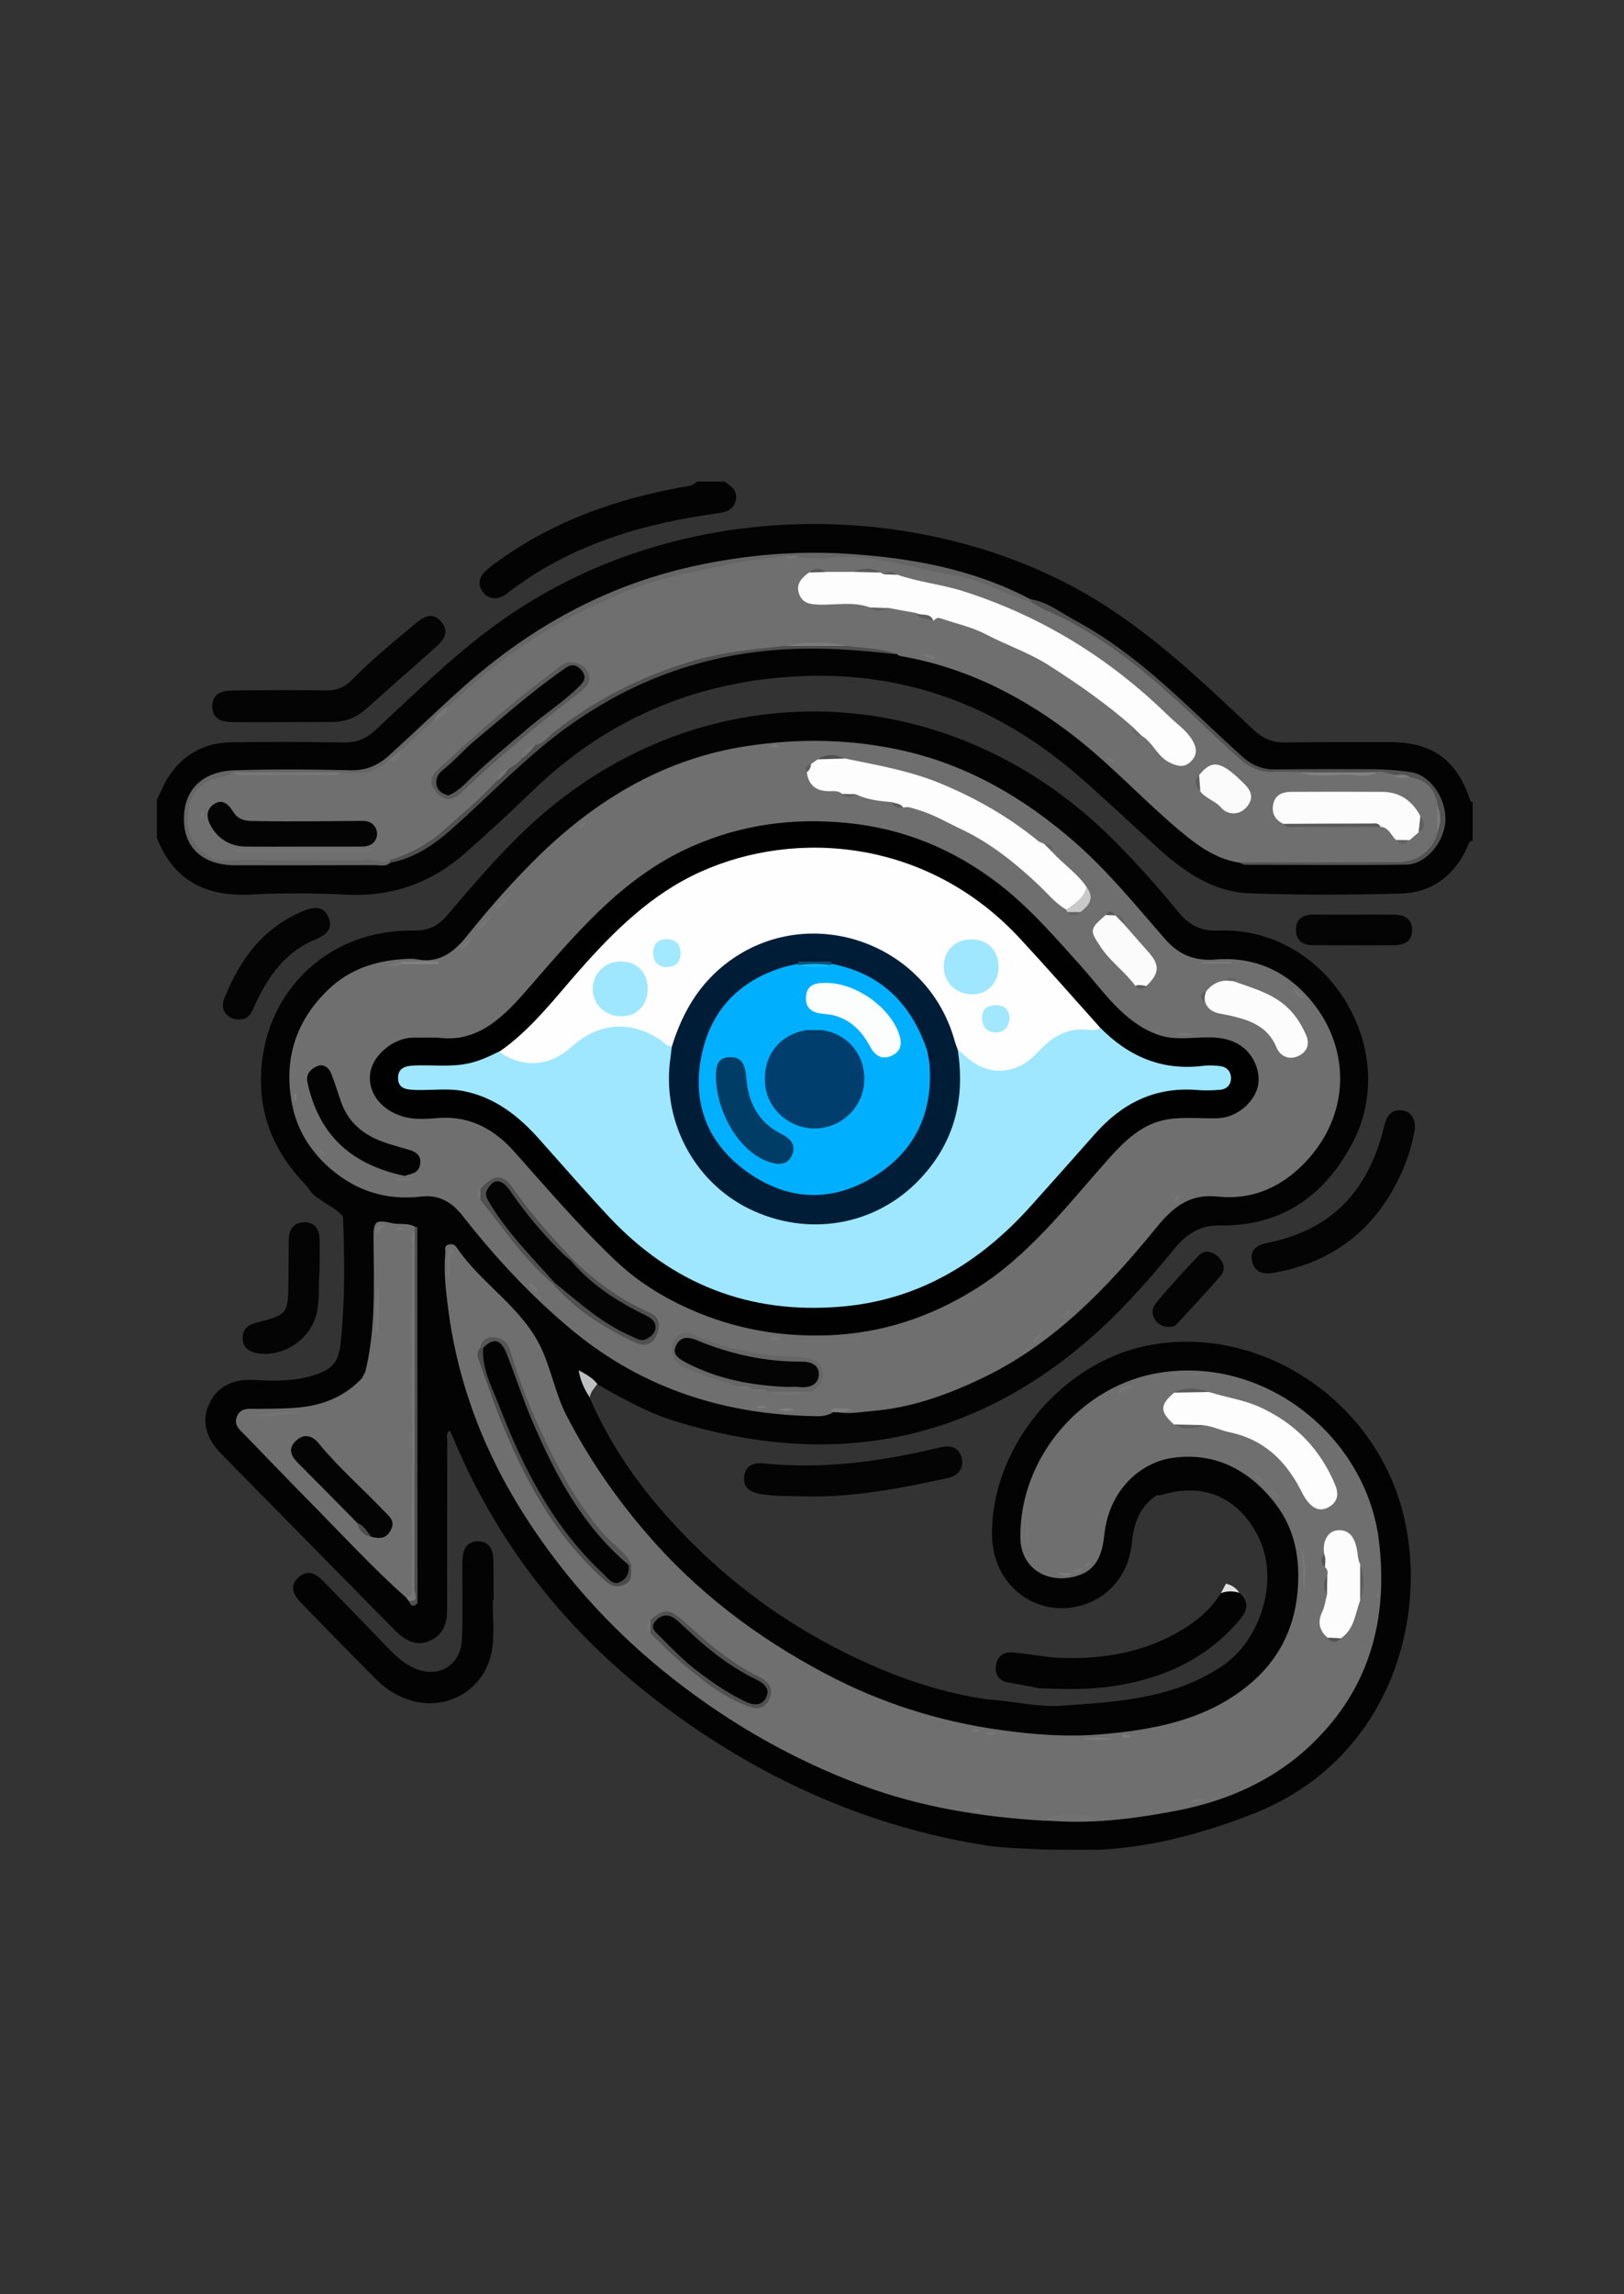 <?xml version="1.0" encoding="utf-8"?>
<!-- Generator: Adobe Illustrator 22.0.1, SVG Export Plug-In . SVG Version: 6.00 Build 0)  -->
<svg version="1.1" xmlns="http://www.w3.org/2000/svg" xmlns:xlink="http://www.w3.org/1999/xlink" x="0px" y="0px"
	 viewBox="0 0 1000 1412" style="enable-background:new 0 0 1000 1412;" xml:space="preserve">
<rect x="0" y="0" width="1000" height="1412" fill="#333333" stroke="none"/>
<style type="text/css">
	.st0{fill:#030303;}
	.st1{fill:#040404;}
	.st2{fill:#BEBFC0;}
	.st3{fill:#E0E1E1;}
	.st4{fill:#6F6F6F;}
	.st5{fill:#4F4F4F;}
	.st6{fill:#787878;}
	.st7{fill:#727272;}
	.st8{fill:#7E7E7E;}
	.st9{fill:#656565;}
	.st10{fill:#525252;}
	.st11{fill:#010101;}
	.st12{fill:#FDFDFD;}
	.st13{fill:#FCFCFC;}
	.st14{fill:#FBFBFB;}
	.st15{fill:#666666;}
	.st16{fill:#505050;}
	.st17{fill:#717171;}
	.st18{fill:#C9C9CA;}
	.st19{fill:#737373;}
	.st20{fill:#828282;}
	.st21{fill:#808080;}
	.st22{fill:#757575;}
	.st23{fill:#777777;}
	.st24{fill:#767676;}
	.st25{fill:#747474;}
	.st26{fill:#5B5B5B;}
	.st27{fill:#5C5C5C;}
	.st28{fill:#7B7B7B;}
	.st29{fill:#5A5A5A;}
	.st30{fill:#5F5F5F;}
	.st31{fill:#616161;}
	.st32{fill:#7A7A7A;}
	.st33{fill:#7D7D7D;}
	.st34{fill:#515151;}
	.st35{fill:#555555;}
	.st36{fill:#4B4B4B;}
	.st37{fill:#606060;}
	.st38{fill:#595959;}
	.st39{fill:#5D5D5D;}
	.st40{fill:#7C7C7C;}
	.st41{fill:#797979;}
	.st42{fill:#565656;}
	.st43{fill:#545454;}
	.st44{fill:#4D4D4D;}
	.st45{fill:#585858;}
	.st46{fill:#818181;}
	.st47{fill:#5E5E5E;}
	.st48{fill:#575757;}
	.st49{fill:#636363;}
	.st50{fill:#9EE7FE;}
	.st51{fill:#FEFEFE;}
	.st52{fill:#001D38;}
	.st53{fill:#9FE7FE;}
	.st54{fill:#A2E8FE;}
	.st55{fill:#A1E8FE;}
	.st56{fill:#00B0FE;}
	.st57{fill:#021730;}
	.st58{fill:#0C547C;}
	.st59{fill:#001731;}
	.st60{fill:#00132B;}
	.st61{fill:#00152F;}
	.st62{fill:#003E6D;}
	.st63{fill:#003D66;}
	.st64{fill:#FCFDFD;}
	.st65{fill:#0EBDFE;}
	.st66{fill:#003662;}
</style>
<g id="Layer_1">
</g>
<g id="Layer_2">
	<g>
		<path class="st0" d="M645.1,1138.5c-12.3-0.6-27.8-1-36.7-2.4c-75.4-11.7-142.6-42.5-202.9-88.5c-56.5-43.1-99.4-97.2-126.7-163.2
			c-0.5-1.2-1.2-2.4-2-3.9c-2.4,2-1.4,4.4-1.4,6.3c-0.1,34.6-0.1,69.2-0.1,103.8c0,7.1-1.4,13.4-7.7,17.7
			c-7.7,5.2-15.8,3.9-24.1-4.5c-23.9-24.2-47.8-48.5-71.6-72.7c-12-12.2-24.1-24.4-36.1-36.7c-9.4-9.7-11.7-20.4-6.8-30.7
			c4.9-10.3,14.4-15.1,28.1-14.3c11.8,0.7,23.6,0.8,35.1-2.6c12.7-3.8,16.4-8.2,17.7-21.3c2.6-25.5,2.3-51.1,1.3-76.7
			c-3.6-4.4-8.7-6.7-13.2-9.8c-3.5-2.3-6.7-4.8-8.7-8.5c-16.7-17-27.5-37.1-28.5-61.2c-2.3-55.1,38.7-97.4,93.9-96.5
			c9.2,0.1,15.2-2.9,20.9-9.7c20.4-23.9,40.8-48,65.5-67.8c102.4-82.4,243.1-75.4,339.5,16.8c16.1,15.4,30.8,32,44.9,49.2
			c6.6,8.1,14.1,12,25.3,11.5c66.1-2.5,113,72.9,81.7,131.3c-17.4,32.6-44,50.9-82.1,50.2c-11.7-0.2-20.2,5.7-27.3,14.4
			c-17.1,20.9-35.1,41.1-55.8,58.5c-74.8,63.1-159.3,75.8-251.2,47.7c-17.1-5.2-32.8-14-48.4-22.9c-2.7-1.1-5.6-2-8.1-3.8
			c1.4,4.2,2.4,8.2,3.5,12.1c12.1,28,29.2,52.8,49.5,75.2c30.6,33.8,66.4,61.2,107.4,81.6c28.2,14,57.5,24.7,88.8,29
			c15,0.9,29.6,4.8,44.8,3.8c34.8-2.4,69.6-4.3,99.8-25c22.3-15.3,35.2-52.4,21.1-79.7c-12.1-23.4-33.3-32.9-58.9-25.1
			c-1.1,0.3-2.2,0.4-3.3,0.2c-10.4,6.9-14.2,17.2-15.3,29.1c-1.9,19.9-14.4,34.6-32.7,39.2c-27.2,6.7-52.5-13.3-53.4-42.2
			c-1.6-54,41.8-107.5,95.8-118.2c68.9-13.6,140.4,33.5,157.6,104.6c15.8,65.4-9.9,151.7-93.6,184c-30.6,11.8-61.8,20.3-94.6,21.8"
			/>
		<path class="st0" d="M96.6,492.2c2.2-4.4,4.1-9.1,6.7-13.3c9.1-14.5,22.4-21.8,39.4-22c23.1-0.3,46.1-0.3,69.2,0.1
			c7.6,0.1,13.4-2.2,18.9-7.3c24.2-22.3,47.5-45.5,74.2-65c114-83.1,268.2-77.3,369.5-15.7c36.1,22,66.4,51,96.8,79.7
			c5.9,5.6,12.1,8.5,20.2,8.3c21.4-0.3,42.7-0.2,64.1-0.2c26.6,0,41.5,10.9,49.9,36.3c0.1,0.3,0.9,0.5,1.3,0.7c0,7.9,0,15.8,0,23.6
			c-2.5,0.3-2.6,2.6-3.4,4.3c-8,17.4-21.8,27.7-40.7,28.3c-30.9,0.9-61.9,0.9-92.7-0.1c-22.4-0.7-40.3-12.8-56.4-27.4
			c-16.7-15.1-33-30.6-50-45.3c-50-43.3-107.8-64.7-174.3-60.8c-62.5,3.6-116.5,26.9-161.6,70.6c-13.5,13.1-27.4,25.9-41.5,38.3
			c-20.8,18.2-44.9,26.8-72.8,25.4c-19.6-1-39.4-1.1-59-0.1c-27.6,1.4-47.4-8.5-57.8-34.8C96.6,507.9,96.6,500,96.6,492.2z"/>
		<path class="st0" d="M446,296.4c4.1,2.8,8.5,5.4,7,11.7c-1.5,6.3-6.6,7.2-11.6,7.9c-21.4,3-42.6,7.3-63.1,14.3
			c-23,7.8-44.5,18.6-63.9,33.3c-1.6,1.2-3.1,2.5-4.8,3.4c-4.6,2.2-8.9,1.6-12.1-2.4c-3.2-4.1-2.9-8.7,0.7-12.3
			c3.3-3.4,7.3-6.1,11.2-8.8c33.2-23.4,70.6-36.3,110.2-43.6c3.5-0.6,7-0.6,9.5-3.5C434.7,296.4,440.4,296.4,446,296.4z"/>
		<path class="st0" d="M303.4,985.3c0,9.5,1,19.2-0.2,28.6c-3.4,27.3-31.2,42.1-56.2,30.5c-5.7-2.6-10.8-6.1-15.2-10.5
			c-15.6-15.7-31.2-31.6-46.6-47.5c-4.4-4.6-7.3-10-1.5-15.4c5.7-5.4,10.9-2.3,15.4,2.3c13,13.3,25.9,26.6,38.7,39.9
			c5.1,5.3,10.3,10.4,17.1,13.5c14.7,6.7,28.7-1.3,29.5-17.4c0.7-13.7,0.2-27.5,0.3-41.3c0-2.8-0.1-5.6,0.1-8.4
			c0.3-6,2.7-10.7,9.3-10.9c7.2-0.1,9.5,5.1,9.7,11.3c0.2,8.4,0.1,16.9,0.1,25.3C303.7,985.3,303.5,985.3,303.4,985.3z"/>
		<path class="st0" d="M763.1,980.4c6.4,5.5,5.1,11,0.2,16.7c-22,25.9-50.9,37.7-83.7,41.5c-13.1,1.5-26.3,1-39.5,0.6
			c-6.3-1.2-12.5-2.5-18.8-3.5c-5.7-0.9-8.6-4.4-8.1-9.8c0.5-5.7,3.8-9.2,10.1-8.8c10.3,0.8,20.4,3.1,30.8,3.4
			c24.8,0.7,48.7-3.2,70.5-15.4c10.7-6,20.5-13.7,27.2-24.5C755.5,977.5,759.3,977.9,763.1,980.4z"/>
		<path class="st1" d="M871.3,694.3c-1.8,11.4-5.6,22.8-11.2,33.6c-15.8,30.8-40.9,49.1-74.9,55.4c-6.5,1.2-12.2,0.7-14.1-6.6
			c-1.9-7.7,3.3-10.6,9.7-11.8c39.8-7.9,62.3-33,71.4-71.4c1.4-6,4-10.9,11.1-10C869,684.1,871.2,688.3,871.3,694.3z"/>
		<path class="st1" d="M497.1,921.1c-9.8-0.3-19.7,0.1-29.4-1.6c-6.1-1.1-10.2-4.1-9.5-10.6c0.7-6.6,5.5-8.8,11.6-8.2
			c37.1,3.9,73.4-1.2,109.5-9.9c6.3-1.5,11.7,0.4,13,7.2c1.2,6.6-3,10.6-9.2,11.9C554.7,916,526.3,921.6,497.1,921.1z"/>
		<path class="st1" d="M196.8,781.9c-0.9,9.8,0.2,18.8-2.1,27.6c-4.2,15.6-21.2,26.4-37,23.3c-5-1-8.2-4-8.3-9.1
			c-0.1-5,2.8-8.1,7.9-9.4c20.1-5.2,20.1-5.3,20.3-26c0.1-8.4,0.1-16.8,0.2-25.2c0.1-6.1,2.8-10.5,9.3-10.8
			c6.6-0.2,9.5,4.2,9.7,10.3C197,769.3,196.8,776.1,196.8,781.9z"/>
		<path class="st1" d="M146.9,627.5c-6.9,0-11.6-6-8.9-12.7c9.5-23.9,23.8-43.7,48.6-54c6.2-2.6,12.6-3.6,15.7,3.9
			c3,7.3-1.8,11-8.4,13.7c-18.2,7.5-28.7,22.5-36.7,39.7C155.1,622.7,153.5,627.9,146.9,627.5z"/>
		<path class="st1" d="M833.4,563c8.4,0,16.8-0.1,25.2,0c5.9,0.1,10.8,2.4,10.9,9.1c0.2,7.2-4.7,9.7-11.1,9.7
			c-16.5,0.1-33.1,0.1-49.6,0c-6.1,0-10.6-2.3-10.8-9.1c-0.2-7.2,4.4-9.7,10.9-9.8C817.1,563,825.3,563,833.4,563z"/>
		<path class="st1" d="M718.6,816.7c-7.1-0.6-11.6-8.7-7.1-14.2c8.3-10.2,17.3-19.9,26.4-29.5c3.7-3.8,8.3-3,12.1,0.5
			c3.7,3.5,4.9,8,1.4,12c-8.6,10-17.7,19.6-26.6,29.3C723.1,816.7,720.9,816.8,718.6,816.7z"/>
		<path class="st2" d="M363.2,860.2c-3.2-4.8-5.7-9.9-6.9-16.8c4.9,2.7,8.8,4.8,11.5,8.5C366,854.5,363.5,856.7,363.2,860.2z"/>
		<path class="st3" d="M763.1,980.4c-3.8-1.2-7.6-1.2-11.3,0.2c1-1.9,2.1-3.9,3.1-5.8C758.4,975.6,761.2,977.4,763.1,980.4z"/>
		<path class="st4" d="M513.2,869.2c-2.9,1.8-6.1,2.5-9.6,2.5c-56.2-0.6-107.3-16.6-150.9-52.6c-25.3-20.9-47.6-44.9-67.9-70.8
			c-6.3-8.1-14.3-13.1-25.4-11.8c-21.4,2.5-40.2-3.3-56.6-17.7c-12-10.6-19.9-23.6-22.9-38.8c-5.5-27.7,2.1-51.9,22.8-71.4
			c12.5-11.8,27.9-17,44.8-18.2c3.1-0.2,6.3-0.5,9.3,0.1c13.8,2.6,22.9-4.6,30.8-14.5c14.2-17.7,29.2-34.7,45.5-50.5
			c35.8-34.5,77.3-58.8,126.9-66.3c31.8-4.8,63.7-4.4,95.5,2.7c40.6,9.1,74.8,29.1,105.9,56.1c20.8,18.1,38,39.4,56,60
			c8.6,9.8,18.2,13.6,30.9,12.6c23-1.9,42.6,6.4,57.6,23.6c25.3,28.9,26.1,69.1,0.3,98.5c-14.7,16.8-33.8,26.3-56.5,23.8
			c-17.6-1.9-27.8,7-37.9,19.4c-30,36.8-62.7,71-106.2,92c-21.6,10.4-44.1,18.6-68.5,20.6c-7.2,0.6-14.3,2.1-21.6,0.7
			c1.5-2.8,4.2-1,6.2-1.6C518.9,868.2,515.7,866.6,513.2,869.2z"/>
		<path class="st4" d="M641.9,1120.6c-37.9-2.3-75-8.3-110.9-21.6c-42.2-15.7-80.8-37.7-116.2-65.4c-34.4-26.9-63.7-58.4-87.9-94.8
			c-26.8-40.3-44.5-84.2-50.8-132.3c-1.5-11.6-3-23.4-1.9-35.2c0.2-1.8-0.9-4.2,1.6-5.1c2-0.8,4.1-0.3,5.3,1.5
			c15.3,22.8,40.8,37.1,52.5,62.8c6,13.2,8.5,27.6,15.2,40.7c13.4,26,29.7,49.7,48.7,71.9c31.1,36.4,68.4,64.7,110.6,87
			c34.1,18.1,70.1,29.5,108.4,34.8c20.1,2.8,40.3,4.3,60.2,2.7c32.6-2.7,64.9-8.4,91.5-29.9c18.5-14.9,28.7-34.4,30.8-58.1
			c1.7-19.6-1.4-38.2-13.7-54.1c-16-20.8-37.5-32-63.6-28.1c-20.3,3.1-38.7,20.4-41.6,46.6c-1.2,10.6-3.5,20.9-14.9,25.3
			c-17.5,6.6-36.6-2.1-36.9-22.8c-0.6-49.5,37.9-94.1,86-101.6c65.6-10.3,127.2,40.2,134.8,103.5c5.8,48.2-5.7,90.6-40.9,124.7
			c-23.2,22.5-52,35.3-83.6,41.4c-26.7,5.1-53.5,8.5-80.7,6c9.5-3.7,19.1-2.4,28.8-1.4C662.5,1118,652.1,1117.4,641.9,1120.6z"/>
		<path class="st4" d="M250.1,983.4c-19.9-17.7-38-37.3-56.7-56.3c-14.2-14.3-28.1-28.9-42.2-43.4c-3.4-3.4-7.7-6.7-5.2-12.1
			c2.4-5.5,7.8-4.3,12.5-4.4c9-0.2,18,0,26.8-1c14.6-1.6,27.5-7.1,37.7-18c6.4-3.4,6.8-10,7.6-15.9c0.6-4.7,1.4-9.3,2-14
			c0-8.1,0-16.2,0-24.3c0,8.3,0,16.6,0,24.9c-2.1,6.6-1.1,13.8-3.4,20.4c-0.8,2.4-0.3,5.8-4.4,5.7c6.8-27.3,5.4-55.1,5.2-82.9
			c-0.1-10,1.1-11.7,10.9-9.3c4.9,1.2,10.2-0.4,14.8,2.4c0.5,1,0.7,2.1,0.7,3.2c-0.5,70-0.1,140-0.2,209.9c0,3.7,0.3,7.3-0.4,10.9
			C255,982.1,254.2,985.1,250.1,983.4z"/>
		<path class="st5" d="M255.3,757.2c0.1-0.7,0.1-1.3,0.2-2c0.6,0,1.1,0.1,1.6,0.3c1.1,2.1,0.7,4.4,0.7,6.6c0,72.6,0,145.3,0,217.9
			c0,2.2,0.4,4.5-0.6,6.6c-2.8,3.2-4.4,1.8-5.6-1.4c4.2-2.3,2.8-6.4,2.8-9.8c0.1-69.7,0-139.5,0.1-209.2
			C254.5,763.2,253.7,760.1,255.3,757.2z"/>
		<path class="st6" d="M255.3,757.2c0,73.8,0,147.7-0.2,221.5c0,2,3.5,7.6-3.5,6.6c-0.5-0.6-1-1.3-1.4-1.9c5.6-1.3,3.3-5.8,3.4-9
			c0.1-69.2,0.1-138.5,0.2-207.7C253.6,763.5,252.3,759.9,255.3,757.2z"/>
		<path d="M257.1,986.6c0-77.1-0.1-154.1-0.1-231.2c2.6,2.6,1.5,5.9,1.5,8.8c0.1,71.2,0.1,142.3,0,213.5
			C258.6,980.8,259.6,984,257.1,986.6z"/>
		<path class="st7" d="M641.9,1120.6c10.9-6,22.2-4.3,33.4-2.1c0,0.7,0,1.4,0,2.1c-10.4,0-20.9,0-31.3,0
			C643.3,1120.7,642.6,1120.7,641.9,1120.6z"/>
		<path class="st4" d="M233.3,819.6c-1.2,7.1-2.1,14.3-3.6,21.3c-0.7,3.5-1.9,7.2-6.7,7.3c0.5-1.1,1.1-2.2,1.6-3.3
			c4.8-4.2,4.5-10.3,5.2-15.8c0.4-3.2,0-6.6,1.8-9.5C232.2,818.9,232.7,818.9,233.3,819.6z"/>
		<path class="st8" d="M513.2,869.2c-0.1-0.8-3.7-1.8-0.2-2.2c4-0.5,8.1-0.1,12.2,1c-3.2,0.4-6.4,0.8-9.7,1.3
			C514.8,869.3,514,869.3,513.2,869.2z"/>
		<path class="st1" d="M174.2,444.5c-10.1,0-20.2,0.1-30.4,0c-6.6-0.1-13-1.4-13.1-9.6c-0.1-8.2,6.1-9.8,12.9-9.9
			c18.8-0.1,37.7-0.4,56.5,0c7.1,0.2,12.2-1.9,17-6.9c12-12.3,25.4-23.1,38.5-34.1c5.1-4.3,10.7-7.7,16.1-1.3
			c5.4,6.3,1.5,11.3-3.5,15.8c-14.3,12.6-28.7,25.3-42.9,38c-6.2,5.5-13.4,8-21.6,7.9C193.9,444.5,184,444.5,174.2,444.5z"/>
		<path class="st4" d="M763.3,531c-14.7-2.2-26.1-10.7-37.1-19.9c-21.8-18.3-41.2-39.5-63.7-57.1c-32.2-25.2-67.5-43.2-108.1-50.2
			c-0.8-0.1-1.4-0.8-2.1-1.2c-10.1-2.3-20.4-2.8-30.6-4.5c-12.5-1.1-25-0.6-37.5-0.3c-32.1,3.3-63.6,9.1-93,23.1
			c-19.8,9.4-38.2,21.1-55.2,35c-1.5,1.2-2.8,2.8-4.8,3.4c-4.2,1.7-8,3.9-9.6,8.6c-1.9,3.5-5.8,4.5-8.5,6.9
			c-3.3,1.2-5.2,3.8-6.6,6.8c-17.8,16.2-33.3,35.3-56.3,45.2c-3.8,1.6-7.9,2.6-11.7,4.2c-31.9-0.1-63.9-0.5-95.8,0.2
			c-11.5,0.3-19.4-4-25-13.3c-9.6-15.8-1.2-36.3,16.5-40.7c3.2-0.8,6.2-2.7,9.7-2.3c21.2,0.6,42.4,0.3,63.6,0.2
			c2.7-0.8,5.5-1.1,8.2-0.6c8,1.6,14.5-1.5,20.5-6.2c4.6-0.9,8.1-3.1,9.6-7.8c6.4-6.5,13.5-12.3,20.2-18.5c4.1-2.1,7.6-4.7,9.2-9.3
			c13.9-12.2,27.8-24.4,43-35c25.2-17.5,52.1-31.9,81.3-41c23.4-7.2,47.4-13,72.1-13.8c3.7-0.1,7-1.5,10.6-1.7c3.3,1.1,6.7,0.9,10,0
			c6.9,1,13.9,0.5,20.9,0.4c17.9-0.1,35.5,1.8,52.8,6.6c5.4,1.5,11,1.8,16.5,2.9c18.2,3.6,35.1,10.8,52,18.4
			c22.7,10.3,44.1,22.9,63.7,38.4c15.4,12.1,30.2,24.8,44,38.7c7.1,7.1,14.9,13.6,22.2,20.4c5.3,4.9,12,8,19.8,7.6
			c5.8-0.3,11.8-0.8,17.6,0.5c14.9,0.2,29.8,0.5,44.7-0.1c3.7-1,7.3-0.6,10.8,1c3.4,1.7,7,0.8,10.6,1.1c10.7,2.3,17,8.7,18.4,19.6
			c0.6,5.5,0.7,10.9-0.1,16.3c-3.5,10.4-13.4,18.7-23.2,18.7c-32.3,0.1-64.5,0.1-96.8,0.1C765.3,531.8,764.3,531.6,763.3,531z"/>
		<path class="st9" d="M267,443.2c-6.7,6.2-13.5,12.4-20.2,18.6c-2.4,2.8-3.9,6.7-8.4,6.8c-8.4,7.7-18.4,8.1-28.9,6.8
			c-21.9,1.2-43.7,1.2-65.6,0c-2.6,1.1-5.1,2.7-7.7,3.1c-13.8,1.9-19.7,11.1-20.5,23.6c-0.6,9.5,1.9,18.3,13.8,25.7
			c5.7,3.6,11.3,1.5,16.9,1.5c27.2,0.1,54.3,0.2,81.5-0.1c4.1,0,8.1,2.8,12.2,0.2c0.5,0.4,0.7,0.8,0.5,1.2c-0.2,0.4-0.4,0.6-0.6,0.6
			c-2.6,2.4-5.9,1.3-8.9,1.3c-28.7,0.1-57.3,0.1-86,0.1c-19.5,0-31.1-10-31.8-26.7c-0.8-20.2,11.8-31.3,31.7-31.8
			c23.6-0.7,47.2-0.6,70.8,0c9.5,0.3,17.1-3.1,23.6-9c15.6-14,30.6-28.7,46.4-42.7c40.8-36.2,87-61.9,140.8-73.8
			c31.7-7,63.7-9.8,95.8-7.7c39,2.5,77.4,9.5,112.6,28.2c0.6,0.4,0.8,0.7,0.6,1.1c-0.2,0.4-0.4,0.6-0.6,0.6
			c-16.3-5-31.1-14.3-48.3-16.9c-24.7-3.8-48.4-13.2-74.2-10.8c-6.5,0.6-14.2,1.5-21.2-0.8c-2.7,1-5.4,1-8.1,0
			c-11.5,1.6-23.2,2.5-34.6,5.1c-21.9,4.9-44.1,8.3-65.1,17.5c-13.5,5.9-26.9,11.8-39.8,19.1c-21.8,12.2-41.6,27.1-60.1,43.8
			c-2.7,2.4-5.4,4.9-8.1,7.3C273.4,438.3,270.3,440.8,267,443.2z"/>
		<path class="st10" d="M635.1,370.6c0-0.6,0-1.1,0-1.7c10.2,1.8,18.2,8.3,27,13c20.2,10.9,38.4,24.9,55.5,40.1
			c16.1,14.3,31.5,29.4,47.5,43.8c5.4,4.9,12,7.9,19.8,7.8c20.8-0.2,41.6-0.3,62.4-0.1c7.2,0.1,14.5,0.7,21.7,1.8
			c11.9,2,21.6,16.2,21,29.9c-0.6,13.2-12,26.9-24.2,27c-33.1,0.5-66.3,0.1-99.4,0.1c-0.9,0-1.9-1-2.8-1.5c32.3,0,64.7,0,97-0.1
			c12.2,0,22.2-7.5,24.6-18.4c1.4-5.7,1.4-11.4,0-17.2c-1.9-10-6.9-14.9-16.8-16.7c-3.2-2.1-7.1,0.4-10.2-1.6
			c-3.4-0.6-6.6-2.4-10.3-1.7c-15.7,1.3-31.4,1.2-47.1,0c-5.6,0-11.2-0.3-16.8,0c-8.1,0.4-14.9-2.9-20.6-8
			c-15.4-13.8-30.2-28.3-45.6-42c-21.9-19.5-45.3-36.9-72.3-48.9C641.7,374.8,638.4,372.6,635.1,370.6z"/>
		<path class="st5" d="M240.1,531.1c0-0.6,0-1.2,0-1.7c12.1-3.8,23.1-9.5,32.7-18c11.3-10,22.8-19.7,33.1-30.8
			c1.5-3.1,3.9-5.3,6.8-6.9c2.7-2.3,6.4-3.4,8.4-6.7c2-3.7,5.1-6.2,8.5-8.5c5-0.4,7.5-4.8,10.9-7.5c25.7-20,54-34.7,85.1-43.9
			c18.8-5.6,38.2-7.6,57.6-9.5c12.9-1.2,25.7-1.2,38.6,0c10.2,1.5,20.7,1.2,30.5,5.1c-19.7-2.1-39.4-3.9-59.3-3.4
			c-59.1,1.3-111.1,21.1-156.8,58.3c-20,16.3-37.9,34.8-57.1,51.9C267.8,519.6,255.5,528.2,240.1,531.1z"/>
		<path class="st11" d="M269.9,638.7c22.8,3.1,38.3-10.8,53.1-27.7c30.2-34.5,59.1-70.5,102.6-89.8c30.6-13.6,62.1-17.9,95.5-14.7
			c35.4,3.4,66.3,16.3,94.1,37.7c19.1,14.8,34.8,33,50.9,51c13.8,15.5,25.6,33.7,46.3,41.5c11.4,4.3,23.4,1.3,35,1.9
			c6.9,0.4,13,2,18.5,6.5c7.7,6.3,11.2,18,7.8,26.3c-3.7,9.3-13.6,16.6-24,16.9c-10.1,0.3-20.4-0.9-30.3,0.6
			c-15.7,2.4-26.5,12.9-36.9,24.5c-25.8,29-49.5,60.3-83.3,80.9C572,811,542.4,820.7,510,821.9c-29.6,1.1-57.9-4-84.8-15.9
			c-16.8-7.4-32.6-17.2-46.1-30c-22.2-21-42-44.2-62.3-67c-11.8-13.3-26.5-22-45.6-20.9c-8,0.5-16.2,1.5-24.2-1.2
			c-13-4.3-20.8-15-19-26.7c1.7-10.8,14.1-21.1,25.8-21.5C258.5,638.6,263.3,638.7,269.9,638.7z"/>
		<path class="st12" d="M499.4,470.3c1.4-1,2.7-1.9,4.1-2.9c5.6-2.6,11.2-1.6,16.9-0.5c19.9,4.1,39.9,7.5,58.9,15.4
			c21.7,9,41.7,20.4,59.9,35.3c1,0.8,2.5,1.2,3.7,1.8c2.6,0.9,4.8,2.1,5.2,5.2c6.7,7.4,15.3,13,21,21.4c0.4,7.5-4.6,13.1-12.3,14
			c-7.1-4-12-10.4-17.8-15.8c-14.1-13.2-29.3-25.4-46.9-33.7c-9.1-4.3-17.8-9.5-27.7-12.3c-2.7-0.8-5.3-2-8.2-1.1
			c-2.5-0.9-5.3-1.4-7.3-3.4c-7.5-0.6-15-1.5-21.9-4.8c-2.8,0.9-5.6,1.4-8.4-0.2c-2.6-2.4-5.9-1.6-8.9-1.7
			c-7.6-0.3-11.9-4.1-12.9-11.6C497.2,473.4,497.9,471.7,499.4,470.3z"/>
		<path class="st13" d="M759.4,603.9c10.8,4,22.1,6.8,31.4,14.5c6.3,5.2,10.3,11.6,13.4,18.6c2.3,5.2,1.1,10-4.3,12.8
			c-6.3,3.2-11.9-0.1-13.8-4.9c-5.5-13.5-16.9-17.1-29.2-19.9c-5.7-1.3-12.2-1.1-14.8-8.1c-2.9-2.5-1.2-4.6,0.6-6.7
			c3.1-3.9,7-6.4,12.2-6.6C756.4,602.5,758,602.1,759.4,603.9z"/>
		<path class="st0" d="M249.3,723.8c-33.2-6.9-53.1-25.4-60-57.7c-1.1-5.1,2.2-8.3,6.1-9.9c3.8-1.6,7.1,0.9,8.6,4.7
			c2.2,5.7,4,11.5,6,17.3c5.2,14.9,16.8,22.3,31.2,26.4c3.8,1.1,7.5,2.3,11.2,3.3c4.7,1.4,7.3,4.3,6.2,9.3
			C257.5,722.6,252.4,722.4,249.3,723.8z"/>
		<path class="st14" d="M699.1,606.8c-6.2-8.5-15-14.6-21-23.4c-7.2-10.7-7.5-11.4,2.8-20.2c2.2-1.3,4.4-1.7,6.4,0.3l-0.4,0
			c3,0.7,4.7,2.6,5.3,5.5c4.9,5.6,9.8,11.2,14.7,16.7c7.4,8.2,7.2,13.3-1,21.2C703.6,608.7,701.4,607.3,699.1,606.8z"/>
		<path class="st15" d="M473,856.7c-0.6-0.5-1.2-1-1.8-1.5c-2.8,1-5.6,1.2-8.3-0.1l0,0c-2.5-2.1-5.9,0.3-8.4-1.7
			c-9.9-3.4-19.9-6.4-29.5-10.3c-5.2-2.1-11.2-4.3-11.1-12c0.1-8.3,5.6-13.1,13-9.6c14.9,7.2,30.7,10.2,46.8,12.5
			c6.9,1,14,0.7,20.9,1.5c5.4,0.7,10.8,2.2,12.1,8.6c1.2,5.7-2.4,9.4-6.6,12.6C491,858.1,482,858.1,473,856.7z"/>
		<path class="st16" d="M295.8,731.9c7.6-8.9,13.8-9.7,19.7-1.1c11.1,16.3,24.4,30.6,37.7,44.9c-0.6,0.6-1.3,0.9-2.1,0.9
			c-7.9-3.2-12.7-10.1-17.9-16.1c-7.2-8.2-14.3-16.5-20.5-25.6c-2-2.9-4.2-6.9-8.6-3.6c-3.9,3-1.8,6.5,0.2,9.7
			c8.8,14.1,19.9,26.3,31.1,38.6c2.6,2.9,6.1,5.1,6.9,9.3c-0.1,0.8-0.4,1.5-0.9,2.1c-18.2-14.9-31-34.4-45.5-52.4
			C294.5,736.4,294.5,734.1,295.8,731.9z"/>
		<path class="st16" d="M351.4,775.8c0.6,0,1.2,0,1.8,0c13.9,13.2,29.1,24.4,46.8,32.1c6.7,2.9,6.8,8.5,4.1,14.2
			c-2.7,5.8-7.1,6.9-13.2,4.1c-18.7-8.7-35.8-19.6-49.6-35c0-0.6,0-1.2,0-1.8c6.6,0.1,10,5.6,14.4,9.1c10.1,8.2,20.5,15.8,32.4,21.2
			c2.3,1.1,4.5,2.4,7.2,2.2c2.4-0.2,4.3-1.4,5.1-3.8c0.8-2.2-0.3-3.8-1.9-5.1c-2.2-1.8-4.8-2.9-7.3-4.2c-12.8-6.6-24.6-14.7-35-24.8
			C353.8,781.8,350.5,779.9,351.4,775.8z"/>
		<path class="st17" d="M481.4,824.7c19.2-0.1,38.4,1.1,57.4-3C519.9,826.6,500.8,828.4,481.4,824.7L481.4,824.7z"/>
		<path class="st18" d="M656.7,559.9c5.1-3.8,10.7-7.1,12.3-14c5.1,6.6,1.9,11.3-3.6,15.4c-2.8,1.2-5.6,1.2-8.4,0
			C656.9,560.9,656.8,560.4,656.7,559.9z"/>
		<path class="st19" d="M473,856.7c9,0,18,0,27,0C491,859.5,482,859.5,473,856.7z"/>
		<path class="st20" d="M246.9,591.9c7.7,0,15.5,0,23.2,0c0,0.5,0,1,0,1.5c-7.8,0-15.6,0-23.3,0c-0.5-0.4-0.6-0.7-0.4-1
			C246.5,592.1,246.7,591.9,246.9,591.9z"/>
		<path class="st19" d="M315.2,549.3c-2,4.8-5.9,7.9-10.1,10.7C307.1,555.2,311,552.1,315.2,549.3z"/>
		<path class="st21" d="M740.1,592.2c6,0,12.1,0,18.1,0c0,0.3,0,0.5,0,0.8c-6,0-12,0-18.1,0C740.1,592.8,740.1,592.5,740.1,592.2z"
			/>
		<path class="st22" d="M293.9,572.4c1.6-3.6,4.2-6.3,9-9.4C300.5,568.4,297.5,570.7,293.9,572.4z"/>
		<path class="st22" d="M283.3,585.3c0.8-3.7,3.4-5.8,7.6-8.8C289.2,581.7,286.1,583.3,283.3,585.3z"/>
		<path class="st16" d="M520.3,466.9c-5.6,0.2-11.2,0.3-16.9,0.5C509,463.6,514.6,464.4,520.3,466.9z"/>
		<path class="st23" d="M254.8,726.5c-3.7,0-7.4,0-11.1,0c0-0.3,0-0.5,0-0.8c3.8,0,7.5,0,11.3,0
			C254.9,725.9,254.9,726.2,254.8,726.5z"/>
		<path class="st23" d="M246.9,591.9c-0.1,0.5-0.1,1-0.1,1.5c-3.1,3.2-6.8,0.9-10.2,0.9C240,593.5,243.5,592.7,246.9,591.9z"/>
		<path class="st24" d="M795.4,608.2c4.4,1.9,6.3,3.6,7.6,6.6C799.2,614.4,797.9,612,795.4,608.2z"/>
		<path class="st21" d="M489.5,867.9c-3.5,0.4-6.7,1.3-10.3-0.3C483.1,866.6,486.5,866.5,489.5,867.9z"/>
		<path class="st25" d="M200.5,711.8c-2.7-1-5-2.4-5.6-6C198.2,706.9,199.5,709.2,200.5,711.8z"/>
		<path class="st22" d="M726.3,735.8c-0.5,2.5-1.7,4.4-4.5,4.9C721.8,737.6,724.2,736.8,726.3,735.8z"/>
		<path class="st6" d="M734.7,637.1c-5,0-7.7,0.8-10.5-0.8C727.3,635.4,730.2,635.2,734.7,637.1z"/>
		<path class="st6" d="M331.5,795.6c-3.4-1.7-5.3-2.9-5.8-5.7C328.7,789.9,329.8,792,331.5,795.6z"/>
		<path class="st24" d="M481.4,824.7c-2.7,0-5.4,0-8.1,0C476.1,822.9,478.9,822.2,481.4,824.7L481.4,824.7z"/>
		<path class="st9" d="M648,524.5c-1.7-1.7-3.4-3.4-5.2-5.2C646,519.6,649.3,519.7,648,524.5z"/>
		<path class="st22" d="M361,506.1c-1.3,2.5-2.3,3.9-4.5,4.1C356.3,507.1,358,506.5,361,506.1z"/>
		<path class="st22" d="M641.3,820.7c-1.3,3.5-2.5,4.8-5.3,5.4C636.5,823.4,638.2,822.5,641.3,820.7z"/>
		<path class="st25" d="M654.2,810.7c1.4-2.5,2.4-4,5.4-4C658.6,809,657.5,810.4,654.2,810.7z"/>
		<path class="st19" d="M462.9,855.1c2.8,0,5.6,0.1,8.3,0.1C468.4,857.6,465.6,857.6,462.9,855.1z"/>
		<path class="st26" d="M742.7,610.2c-0.9,2.2-1.2,4.4-0.6,6.7C738.5,614.4,738.5,612.1,742.7,610.2z"/>
		<path class="st25" d="M295.8,731.9c0,2.2,0,4.5,0,6.7C294,736.4,292.3,734.2,295.8,731.9z"/>
		<path class="st27" d="M699.1,606.8c2.3-1,4.6-0.2,6.8,0.1C703.6,609.4,701.3,609.3,699.1,606.8z"/>
		<path class="st28" d="M181.7,672.6c1.4,1.8,1.2,3.6,0.3,5.5C180.5,676.3,180.8,674.5,181.7,672.6z"/>
		<path class="st9" d="M759.4,603.9c-1.5-0.1-3-0.2-4.5-0.3c1.2-2,3.2-1.8,5.1-1.7c0.6,0,1.8-0.2,1.5,1
			C761.3,603.4,760.1,603.6,759.4,603.9z"/>
		<path class="st9" d="M692.2,569c-1.8-1.8-3.6-3.7-5.3-5.5C691.1,562.9,692.4,565.3,692.2,569z"/>
		<path class="st29" d="M687.3,563.5c-2.1-0.1-4.3-0.2-6.4-0.3C683.2,559.7,685.2,561.2,687.3,563.5z"/>
		<path class="st19" d="M454.4,853.4c2.8,0.4,6.1-1.1,8.4,1.7C460,854.7,456.8,856.2,454.4,853.4z"/>
		<path class="st30" d="M499.4,470.3c-0.1,2.1-1,3.8-2.6,5C494.9,472.3,496.8,471.1,499.4,470.3z"/>
		<path class="st31" d="M657,561.4c2.8,0,5.6,0,8.4,0C662.6,563.8,659.8,563.9,657,561.4z"/>
		<path class="st27" d="M548.9,493.7c2.6,0.9,5.6,0.7,7.3,3.4C553,497.5,550.3,497,548.9,493.7z"/>
		<path class="st31" d="M518.6,488.6c2.8,0.1,5.6,0.2,8.4,0.2C524.1,491.2,521.3,491.4,518.6,488.6z"/>
		<path class="st32" d="M480,459.4c-2,1-3.8,1.2-5.7-0.2C476.3,458.2,478.1,458,480,459.4z"/>
		<path class="st33" d="M471.6,866c-1.8,1.1-3.5,1-5.8,0.1C468,864.9,469.7,864.8,471.6,866z"/>
		<path class="st12" d="M722.9,876.8c-8.8-7.9-8.8-12,0-19.5c7.3-2.3,14.6-1.6,21.9-0.4c10.3,3.3,21.2,4.7,31.2,9.3
			c21.5,9.9,36.8,25.6,46,47.4c2.4,5.6,2,10.5-3.4,13.8c-5.7,3.5-10.2,1-13.8-3.7c-1.7-2.2-2.9-4.7-4.2-7.2
			c-9.4-17.9-22.8-30.6-43.4-34.9c-5.3-1.1-10.4-3.7-15.9-4.3C735.2,878.1,729,878.7,722.9,876.8z"/>
		<path class="st13" d="M837.5,985.1c-3,8.3-3.6,17.7-11.8,23.3c-2.8,1.4-5.7,2.1-8.3-0.4c-5.2-4.6-6.2-9.8-3.1-16.2
			c1.5-3.1,1.9-6.9,2.8-10.3c-0.7-3.9-1.1-7.8,0.2-11.7c0.4-2,0.3-3.8-1.4-5.1c-1.8-2.7-1-5.5-0.5-8.3c-1.3-7.5,2.2-14.1,8.3-14.5
			c7.2-0.5,10.2,4.5,11.6,10.6c0.8,3.5,0.6,7.2,2.3,10.5C838.9,970.4,839,977.8,837.5,985.1z"/>
		<path class="st34" d="M400.6,996.9c8.9-7.1,11.9-6.6,20.7,1.3c14.1,12.7,28.4,25.3,45.7,33.7c7.6,3.7,9.6,8.5,6.4,14.6
			c-3.6,6.9-9.4,5-14.6,3c-15.1-5.9-27.4-16.2-39.6-26.4c-6.6-5.5-12.5-11.9-18.8-17.9C399.2,1002.5,399,999.7,400.6,996.9z"/>
		<path class="st35" d="M295.7,829.7c0.8-4.6,3.6-6.9,8.2-6.6c5.4,0.3,8.8,3.4,10.3,8.4c5,16.9,11.4,33.3,18.8,49.3
			c10.3,22.7,22.3,44.3,38.7,63.4c5.5,6.4,13.6,10.6,17,18.9c-0.6,0.6-1.4,0.9-2.2,0.9c-12.9-7.6-21.6-19.3-29.9-31.2
			c-19.5-27.7-32.4-58.8-43.8-90.4c-0.8-2.1-1.4-4.3-2.2-6.3c-3.2-7.7-4.7-8.3-12.6-5.5C297,830.6,296.3,830.3,295.7,829.7z"/>
		<path class="st36" d="M295.7,829.7c0.6,0,1.2,0,1.8,0.1c4,13.4,8.3,26.7,13.6,39.7c9.3,22.7,19.8,44.7,33.8,65
			c7.5,11,15.9,21.1,25.5,30.3c9.2,8.8,10,8.8,16.5-1.6c0.6,0,1.1,0,1.7,0c-0.3,4.5,1.7,9.7-4.4,12.3c-6.3,2.7-10-1-14-4.7
			c-29.7-27.3-48-61.7-62.6-98.5c-4.3-10.9-8.1-22.1-12.1-33.2C294.2,835.9,292.9,832.8,295.7,829.7z"/>
		<path class="st6" d="M800.6,951.6c4.7,9,2.8,18.7,2.6,28.2C801.4,970.6,803.6,961,800.6,951.6z"/>
		<path class="st22" d="M275.6,787.2c0-6.7,0-11.6,0-16.5c0-1.9,1.1-2.4,2.7-1.7c1,0.4,2.4,1.3,1.1,2.3
			C274.1,775.2,279.2,781.1,275.6,787.2z"/>
		<path class="st37" d="M837.5,985.1c0-7.3,0-14.7,0-22C840.4,970.4,840.4,977.8,837.5,985.1z"/>
		<path class="st38" d="M744.8,856.8c-7.3,0.1-14.6,0.3-21.9,0.4C730.1,853.4,737.4,854.4,744.8,856.8z"/>
		<path class="st25" d="M632.1,951.3c0-5.5,0-11,0-16.5c0.2,0,0.5,0,0.7,0c0,5.5,0,11,0,16.5C632.6,951.2,632.3,951.3,632.1,951.3z"
			/>
		<path class="st24" d="M687.5,858.3c2.2-4,5.8-5.5,10.3-5.2C694.4,854.9,690.9,856.6,687.5,858.3z"/>
		<path class="st39" d="M722.9,876.8c6.2,0.1,12.3,0.3,18.5,0.4C735.1,879.5,728.9,880.1,722.9,876.8z"/>
		<ellipse class="st33" cx="676.4" cy="1070.3" rx="8.2" ry="0.6"/>
		<path class="st25" d="M788,922.6c-3.3-0.6-5-3-7.5-6.3C785.1,916.9,786.4,919.9,788,922.6z"/>
		<path class="st24" d="M731.7,1109.5c3.7-1.7,6.2-3.4,10.6-2.2C738.9,1108.7,736.5,1110.3,731.7,1109.5z"/>
		<path class="st25" d="M772.1,907.5c3.9,1,5.2,2.7,6.2,5.5C775,912.5,774,910.5,772.1,907.5z"/>
		<path class="st35" d="M817.3,969.9c-0.1,3.9-0.2,7.8-0.2,11.7C815,977.6,814.7,973.7,817.3,969.9z"/>
		<path class="st40" d="M660.4,968.2c-3.1,2.9-6.6,1.2-10,0C653.7,968.2,657,968.2,660.4,968.2L660.4,968.2z"/>
		<path class="st25" d="M741.2,845.4c-3.6,1.6-5.7,1.4-8.2,0.7C735.1,844.1,737.3,845.2,741.2,845.4z"/>
		<path class="st22" d="M400.6,996.9c0,2.8-0.1,5.6-0.1,8.4C397.4,1002.4,398.1,999.7,400.6,996.9z"/>
		<path class="st22" d="M667.1,964.8c0.9-1.7,1.9-3.3,4-4C672,964.5,669.2,964.3,667.1,964.8L667.1,964.8z"/>
		<path class="st22" d="M667.1,964.8c-1.3,3-3.9,3.5-6.8,3.4c0,0,0,0,0,0C662.1,966,664.4,965.1,667.1,964.8L667.1,964.8z"/>
		<path class="st41" d="M849,980.1c0-0.2,0,1.4,0,3.1C846.2,982,848.9,980,849,980.1z"/>
		<path class="st42" d="M815.3,956.5c1.3,2.7,0.7,5.5,0.5,8.3C813,962.2,813.3,959.4,815.3,956.5z"/>
		<path class="st43" d="M817.4,1008c2.8,0.1,5.5,0.3,8.3,0.4C822.8,1011.2,820,1011.6,817.4,1008z"/>
		<path class="st6" d="M603.8,1065c-2.5,1.4-4.2,1.3-6.1,0.4C599.3,1063.8,601,1064.5,603.8,1065z"/>
		<path class="st6" d="M606.3,1066.3c3.5,0,5,0,7,0C611.5,1068.5,609.8,1068,606.3,1066.3z"/>
		<path class="st8" d="M696.2,1068.6c-1.9,1.2-4.6,1.2-4.9,0.4c-0.6-2.2,1.6-0.9,2.6-1.1C694.5,1067.8,695.3,1068.3,696.2,1068.6z"
			/>
		<path class="st25" d="M726.9,845.8c-2.6,1.1-4.3,1.2-6,0C722.6,844.6,724.3,844.8,726.9,845.8z"/>
		<path class="st6" d="M599.9,1113.4c1.5,0.1,4.2,0.1,4.3,0.4c0.2,2.1-1.6,0.9-2.5,1.1c-0.7,0.1-1.4-0.3-2.2-0.5
			C599.6,1114.1,599.8,1113.7,599.9,1113.4z"/>
		<path class="st1" d="M220,937.4c-12.2-12.4-24.4-24.8-36.7-37.1c-4.5-4.5-6-9-0.8-13.7c5.1-4.6,10.1-2.7,13.8,1.9
			c12.3,15,27,27.7,40.3,41.7c3,3.2,7,5.9,4.1,11.5c-2.8,5.6-7.2,5.5-12.1,4.2C225.1,943.8,222.8,940.4,220,937.4z"/>
		<path class="st25" d="M151,870.7c12.5,1.4,24.5-3.3,36.6-1.4C175.3,870.5,163.1,873.4,151,870.7z"/>
		<path class="st25" d="M233.3,819.6c-0.6,0-1.1,0-1.7,0c0-8.9,0-17.7,0-26.6c0.6,0,1.1,0,1.7,0
			C233.3,801.9,233.3,810.7,233.3,819.6z"/>
		<path class="st44" d="M220,937.4c4.2,1.5,6,5.5,8.6,8.5C223.8,945.1,221.1,942.1,220,937.4z"/>
		<path class="st6" d="M237.8,754.2c-2.8,1.5-4.3,2.8-5.3,4.9c-0.3-0.5-0.7-0.9-0.7-1.3C231.5,754.3,233.5,753.7,237.8,754.2z"/>
		<path class="st6" d="M250,756.9c-2.1,0-4.2,0-6.6,0C245.5,754.2,247.9,756.4,250,756.9z"/>
		<path class="st12" d="M564.1,377.3c-5.7-1-11.3-2-17-3.1c-3.9,0.6-7.9,1.4-11.7-0.4c-9.7-3.5-19.8-1.5-29.7-1.6
			c-6-0.1-11.5-0.4-13.7-6.8c-2.1-6,1.8-9.9,6.3-13.1c3.3-1.8,6.7-1.4,10.1-0.3c5.6,0,11.3,0,16.9,0c5.6-1,11.3-1.8,16.8,0.4
			c0.6,0.3,1.2,0.7,1.9,1c2.8-0.6,5.6-1.2,8.4,0.3c13.2,4.6,27.1,5.9,40.4,10.1c48.5,15.4,90.5,41.4,126.8,76.9
			c5,4.9,10.9,8.7,14.6,14.9c2.8,4.7,3.2,8.9-0.7,12.9c-4,4.2-8.2,3.3-13,1c-7.8-3.6-10.4-12.3-17.3-16.5c-2.5-0.9-4.6-2.2-5.2-5.1
			c-16.2-14.4-33.9-26.7-52.2-38.4c-12.4-7.9-26-12.4-38.8-19.1c-8.6-4.5-18.5-6.6-27.8-9.8c-1.9-0.7-3.2,0.2-4.4,1.6
			C572.1,378.9,567,380.5,564.1,377.3z"/>
		<path class="st13" d="M859.6,517c-3.1-2.8-4.4-7.8-9.6-8.1c-16.9-1.6-33.9-0.2-50.8-0.8c-3-0.1-6.1,1-8.9-1
			c-5.5-2.5-7.5-7.1-6.2-12.5c1.2-5.4,5.8-7.2,10.9-7.2c18.7-0.1,37.5-0.1,56.2,0c10.8,0.1,18.4,5.5,23.4,14.9
			c1.2,3.5,1.9,7-1.1,10.1c-1.9,1.6-3.8,3.2-5.6,4.8C865.1,518.9,862.4,519.1,859.6,517z"/>
		<path class="st1" d="M186.1,521.1c-11.5,0-23,0.1-34.5,0c-9.3-0.1-16.8-4.2-21.5-12.2c-2.8-4.8-3.8-10.6,1.9-14.1
			c5.4-3.4,9,0.8,11.6,4.9c4,6.5,10.6,5.6,16.4,5.7c20.2,0.4,40.4,0,60.6-0.1c3.3,0,6.7-0.4,9.4,2.5c2.4,2.6,2.7,5.8,1.5,8.6
			c-1.6,3.7-5.3,4.7-9.1,4.7C210.2,521.1,198.1,521.1,186.1,521.1z"/>
		<path class="st38" d="M350.5,407.7c5.9,0.2,9.9,1.9,11.8,6.7c1.9,4.9-0.9,8.3-4.2,10.9c-25.8,19.8-50.8,40.4-74.3,62.8
			c-4.9,4.7-9.8,5-14.7,0.1c-4.9-5-4.3-10.1,0.6-14.6c18.1-16.7,36.4-33.2,55.7-48.5c6.4-5,13-9.8,19.3-14.8
			C346.8,408.5,348.9,407.5,350.5,407.7z"/>
		<path class="st14" d="M738.4,477.1c6.3-7.8,10.8-8.5,18.9-2.6c3.1,2.3,5.9,5.1,8.7,7.8c4.4,4.3,6.4,8.9,1.6,14.5
			c-5,5.8-12.4,4.2-15.4,0.6c-3.9-4.6-9.8-5.8-13.2-10.4C738,483.7,735.4,480.6,738.4,477.1z"/>
		<path class="st24" d="M144.3,523c28,0,55.9,0,83.9,0c0,0.3,0,0.6,0,0.8c-28,0-56,0-83.9,0C144.3,523.5,144.3,523.3,144.3,523z"/>
		<path class="st41" d="M144,475.4c21.9,0,43.7,0,65.6,0c-1.4,1.9-3.5,1.6-5.4,1.6c-18.3,0-36.5,0-54.8,0
			C147.4,477,145.4,477.2,144,475.4z"/>
		<path class="st45" d="M790.4,507.1c17.9-0.1,35.9-0.2,53.8-0.2c2.1,0,4.6-0.7,5.9,2c-17.6,0.1-35.2,0.1-52.8,0.1
			C794.8,509,792.1,509.8,790.4,507.1z"/>
		<path class="st46" d="M800.6,475.4c15.7,0,31.4,0,47.1,0c-5.2,3.3-11,1.7-16.4,1.5C821.1,476.4,810.7,479,800.6,475.4z"/>
		<path class="st33" d="M521.9,397.6c-12.9,0-25.7,0-38.6,0C496.1,395,509,394.9,521.9,397.6z"/>
		<path class="st24" d="M267,443.2c2.2-3.4,5-6.3,8.5-8.4C275.1,440,271.3,441.9,267,443.2z"/>
		<path class="st38" d="M542.1,352.4c-5.6-0.1-11.2-0.3-16.8-0.4C531,349.6,536.6,349,542.1,352.4z"/>
		<path class="st25" d="M238.4,468.6c2.8-2.3,5.6-4.5,8.4-6.8C245.6,466.1,244.2,470,238.4,468.6z"/>
		<path class="st22" d="M329.6,458.4c-2.2,3.4-5.1,6.2-8.5,8.5C321.6,461.7,325.2,459.6,329.6,458.4z"/>
		<path class="st32" d="M884.9,495.4c2.6,5.7,2.6,11.4,0,17.2C884.9,506.8,884.9,501.1,884.9,495.4z"/>
		<path class="st39" d="M564.1,377.3c3.4,2,8.9-0.6,10.7,5C571.5,380.2,566.2,382.1,564.1,377.3z"/>
		<path class="st31" d="M535.5,373.9c3.9,0.1,7.8,0.3,11.7,0.4C543.2,376.4,539.3,376.9,535.5,373.9z"/>
		<path class="st23" d="M567.8,403.2c4.5-0.8,6.7,0,8.6,2C573.4,406.6,571.3,404.4,567.8,403.2z"/>
		<path class="st30" d="M738.4,477.1c0.2,3.3,0.5,6.5,0.7,9.8C735.7,483.8,734.6,480.6,738.4,477.1z"/>
		<path class="st24" d="M312.8,473.6c-1.8,2.8-4.1,5.1-6.8,6.9C306.3,476.3,308.6,474,312.8,473.6z"/>
		<path class="st47" d="M873.5,512.3c0.4-3.4,0.8-6.7,1.1-10.1C876.8,505.9,878.6,509.5,873.5,512.3z"/>
		<path class="st48" d="M508.4,352.1c-3.4,0.1-6.7,0.2-10.1,0.3C501.6,349.3,505,349.6,508.4,352.1z"/>
		<path class="st8" d="M857.9,477c3.4,0.5,7.2-1.5,10.2,1.6C864.7,478.1,860.9,480,857.9,477z"/>
		<path class="st22" d="M679.9,465.6c4.6,0.1,5.3,2,7.1,3.6C683.5,470.2,682.9,467.6,679.9,465.6z"/>
		<path class="st15" d="M698,448c1.7,1.7,3.5,3.4,5.2,5.1C699.9,453,696.9,452.6,698,448z"/>
		<path class="st23" d="M483.3,342.1c2.7,0,5.4,0,8.1,0C488.7,344.4,486,344.4,483.3,342.1z"/>
		<path class="st39" d="M552.4,353.8c-2.8-0.1-5.6-0.2-8.4-0.3C546.9,351.4,549.7,351.2,552.4,353.8z"/>
		<path class="st49" d="M859.6,517c2.8,0,5.5,0.1,8.3,0.1C865.1,520.1,862.4,520.2,859.6,517z"/>
		<path class="st23" d="M124.6,498c0.6,2.8,1.3,4.5-0.3,6.1C123.3,502.3,123.3,500.6,124.6,498z"/>
		<path class="st50" d="M677.4,632.5c17.6,17.9,38.4,26.8,63.8,23.5c3.3-0.4,6.8-0.2,10.1,0.2c4.1,0.5,6.7,3.3,6.7,7.4
			c0,4.2-2.7,6.9-6.9,7.2c-4.8,0.4-9.6,0.5-14.3,0.1c-25.6-2-45.9,8.2-62.5,27c-13.2,14.9-26.5,29.9-39.8,44.7
			c-31.4,34.9-69.3,57.8-117,61.7c-56.4,4.7-103.8-14.1-142.4-55.2c-14.8-15.8-29-32.2-43.4-48.3c-12.6-14.1-27.1-25.4-46.2-29.2
			c-9.8-1.9-19.6-0.4-29.5-0.7c-5.3-0.2-10.9-0.5-10.9-7.4c0-6.7,5.3-7.5,10.8-7.7c10.9-0.4,21.9,1.1,32.8-1.3
			c6.7-1.5,12.7-4.3,18.7-7.3c1.7,0.1,3.4,0.2,5,0.9c14.9,6.8,27.7,2.8,39.9-6.9c21-16.6,41.8-15.7,62.4,2.4
			c1.6,7.5-0.3,15-0.2,22.5c0.8,65.5,71.7,104.1,126.4,75.5c33.4-17.5,51.6-51.5,47.4-88.4c-0.3-2.5-0.9-5,0.7-7.3
			c3.3-1.9,5.1,0.9,7.2,2.5c15.7,12,27.7,11.7,41.4-2.6C648.7,634.2,661.5,629.3,677.4,632.5z"/>
		<path class="st51" d="M413.7,644.2c-2.5,0-4-1.8-5.8-3.1c-17.6-12.9-38.5-12.6-55.9,3.2c-13.7,12.4-30.3,13.2-44.6,3.1
			c19.6-13.6,33.9-32.6,49.4-50.2c21.5-24.3,44.4-47,74.6-60.6c59.1-26.6,139.9-20,196.4,40.8c16.8,18.1,33.1,36.7,49.6,55.1
			c-2.9,2.6-6.5,1.3-9.7,1.2c-10-0.5-17.9,3.5-24.9,10.2c-2.2,2.1-4.3,4.4-6.6,6.5c-12.1,11.4-28.5,11.5-40.9,0.4
			c-1.9-1.7-3.8-3.3-5.7-4.9c-4.2-1.6-4.1-5.8-5.3-9c-12.2-32.6-35.1-52.6-69.5-59c-39-7.2-81.5,17.7-94.7,55.1
			C418.7,637,418.7,642.1,413.7,644.2z"/>
		<path class="st1" d="M484.7,853.7c-21.9-0.9-43-4.8-62.6-15.2c-4.2-2.3-8.4-4.9-5.9-10.1c2.4-5.1,6.5-6.1,12.5-3.6
			c20.7,8.6,42.3,13.5,65,13.3c5.5,0,10.8,2,10.5,8.1c-0.3,5.8-5.2,8.1-11.1,7.6C490.4,853.5,487.5,853.7,484.7,853.7z"/>
		<path class="st1" d="M351.4,775.8c12.6,15,28.7,25.3,46.1,33.8c3.5,1.7,6.5,3.8,6.1,8c-0.3,3.3-3.1,5.3-5.8,6.7
			c-3.1,1.6-5.9-0.5-8.7-1.7c-18.2-7.8-32.7-20.9-47.7-33.2c-13.9-15.6-28.7-30.4-39.6-48.4c-1.8-3-3.7-5.5-1.6-9.1
			c4-6.8,8.8-6.4,14.1,1.3c9.6,14.1,20.6,27,32.8,39C348.3,773.3,349.9,774.5,351.4,775.8z"/>
		<path class="st0" d="M472.7,1040.9c-0.5,7-5.7,9.9-12.2,7.1c-11.3-5-21.3-12-31.2-19.5c-8.3-6.3-15.5-13.8-22.8-21.1
			c-2.9-2.9-7-5.7-2.2-10.3c4.3-4.2,8.7-3.1,12.6,0.3c5,4.4,9.8,9.1,14.9,13.5c10.2,8.8,21,16.6,33.1,22.5
			C468.6,1035.1,471.8,1037.2,472.7,1040.9z"/>
		<path class="st0" d="M386.9,963.1c1,4.8-1,8.6-5,10.6c-4.4,2.3-7.1-1.8-9.8-4.4c-31-28.6-49.7-65-64.6-103.7
			c-4.5-11.6-10.8-22.8-10-35.9c6.4-6.6,11-5.5,14.7,4c5.3,13.7,9.9,27.8,15.7,41.3C342,908.1,358.8,939.4,386.9,963.1z"/>
		<path class="st0" d="M276.2,489.6c-3.2-0.8-5.8-2.2-6.9-4.9c-1.7-4.2,0-8.1,3.2-10.6c7.5-5.9,13.7-13.3,21.1-19.3
			c16.7-13.9,33.1-28.4,50.9-41c1.6-1.1,3.1-2.3,4.8-3.3c3.6-2.1,6.6-0.6,8.9,2.2c2.4,3,2.3,5.9-0.7,8.9
			c-9.4,9.7-20.9,16.9-31.1,25.6c-13.9,11.7-28,23.3-40.9,36.1C282.6,486,279.5,488.2,276.2,489.6z"/>
		<path class="st52" d="M413.7,644.2c6.4-20.9,16.9-38.9,34.8-52.2c50-37.1,122.5-11.9,139.3,48.5c0.5,1.9,1.3,3.7,1.9,5.5
			c4.8,30.4-2,57.4-23.5,80c-27.3,28.7-69.1,35.7-105.2,17.9c-34.4-17-54.1-55.5-48-93.8C413.2,648,413.4,646.1,413.7,644.2z"/>
		<path class="st53" d="M614.9,595.3c-0.1,9.7-6.7,16.7-16.1,16.8c-10,0.1-17.9-7.7-17.7-17.3c0.2-10,7.1-16.7,17.3-16.6
			C608.3,578.3,614.9,585.1,614.9,595.3z"/>
		<path class="st53" d="M398.8,609c-0.1,9.7-6.8,16.6-16.2,16.6c-10,0.1-17.9-7.8-17.6-17.3c0.2-9.5,7.9-16.7,17.5-16.5
			C392.4,591.9,399,598.7,398.8,609z"/>
		<path class="st54" d="M419.1,587.2c-0.3,5.1-3,7.9-8.5,8c-5.8,0.1-8.3-3.5-8.4-8.4c0-5.4,2.7-9,8.9-8.7
			C416.7,578.5,419.1,581.7,419.1,587.2z"/>
		<path class="st55" d="M621.7,626.2c-0.3,5.5-2.9,9.2-8.6,9.3c-5.2,0-8.2-3.3-8.4-8.4c-0.2-5.4,2.6-8.2,8-8.4
			C618,618.4,621.1,620.9,621.7,626.2z"/>
		<path class="st56" d="M511.8,593.2c30.3,5.7,49.1,24.3,58.9,52.8c2.4,2.4,1.8,5.4,1.6,8.3c2.6,31.4-9.5,55.8-36.6,71.4
			c-25.5,14.7-51.6,12.7-75.4-4.2c-23.9-16.9-34-41.2-28.7-70c5.2-28.5,22.7-47.7,50.9-56.2c3-0.9,6-1.4,9-2.1
			c0.4,0,0.8-0.1,1.2-0.1c6-0.1,12-0.1,17.9,0C511.1,593.1,511.4,593.2,511.8,593.2z"/>
		<path class="st57" d="M491.7,591.8c6.4-3.7,13.3-1.2,20-1.4c0.1,0,0.4,0.4,0.3,0.6c0,0.3-0.2,0.5-0.3,0.8
			C505,594.3,498.4,594.3,491.7,591.8z"/>
		<path class="st58" d="M491.7,591.8c6.7,0,13.4,0,20,0c0.1,0.5,0.1,0.9,0.1,1.4c0.1,0.3,0.1,0.6-0.1,0.8c-6.7,0.3-13.4,0.3-20.1,0
			c-0.2-0.3-0.2-0.5-0.1-0.8C491.5,592.8,491.6,592.3,491.7,591.8z"/>
		<ellipse class="st59" cx="575.1" cy="664.3" rx="0.6" ry="9.4"/>
		<path class="st60" d="M572.4,654.3c-0.5-2.8-1.1-5.5-1.6-8.3C575.7,647.9,575.2,650.9,572.4,654.3z"/>
		<path class="st61" d="M428.7,659.7c0,3.2,0,6.4,0,9.5C427,666,427.3,662.7,428.7,659.7z"/>
		<path class="st62" d="M506.7,634.1c16.1,2.7,26.6,16.1,25.4,32.3c-1.1,15.7-14.4,28.1-30.3,28.2c-15.9,0.1-29.6-12.2-30.7-27.7
			c-1.3-17.2,8.8-30.1,25.6-32.9C500,635.3,503.3,635.2,506.7,634.1z"/>
		<path class="st63" d="M440.8,662.4c0.2-4.8,0.2-11.5,8.4-11.7c8.2-0.3,9.8,5.7,10.3,12.5c1.2,15.2,7.2,27.5,21.5,34.7
			c5.5,2.8,9.6,6.8,6.6,13.3c-3,6.5-9,5.7-14.6,3.8C455.8,709,441.2,685.7,440.8,662.4z"/>
		<path class="st64" d="M509.1,605c17.7,0.2,37.9,14.2,44.2,30.6c2.1,5.5,2.3,10.8-3.6,13.9c-6.3,3.3-10.9,0.4-13.9-5.3
			c-6.1-11.3-14.7-19.1-28.1-20.1c-6.5-0.5-11.9-2.5-11.4-10.5C496.8,605.6,502.8,604.9,509.1,605z"/>
		<path class="st65" d="M491.6,594.1c6.7-1,13.4-1,20.1,0C505,595.8,498.3,595.8,491.6,594.1z"/>
		<path class="st66" d="M506.7,634.1c-3.3,2.3-6.7,2.4-10,0C500,634.1,503.4,634.1,506.7,634.1z"/>
	</g>
</g>
</svg>
